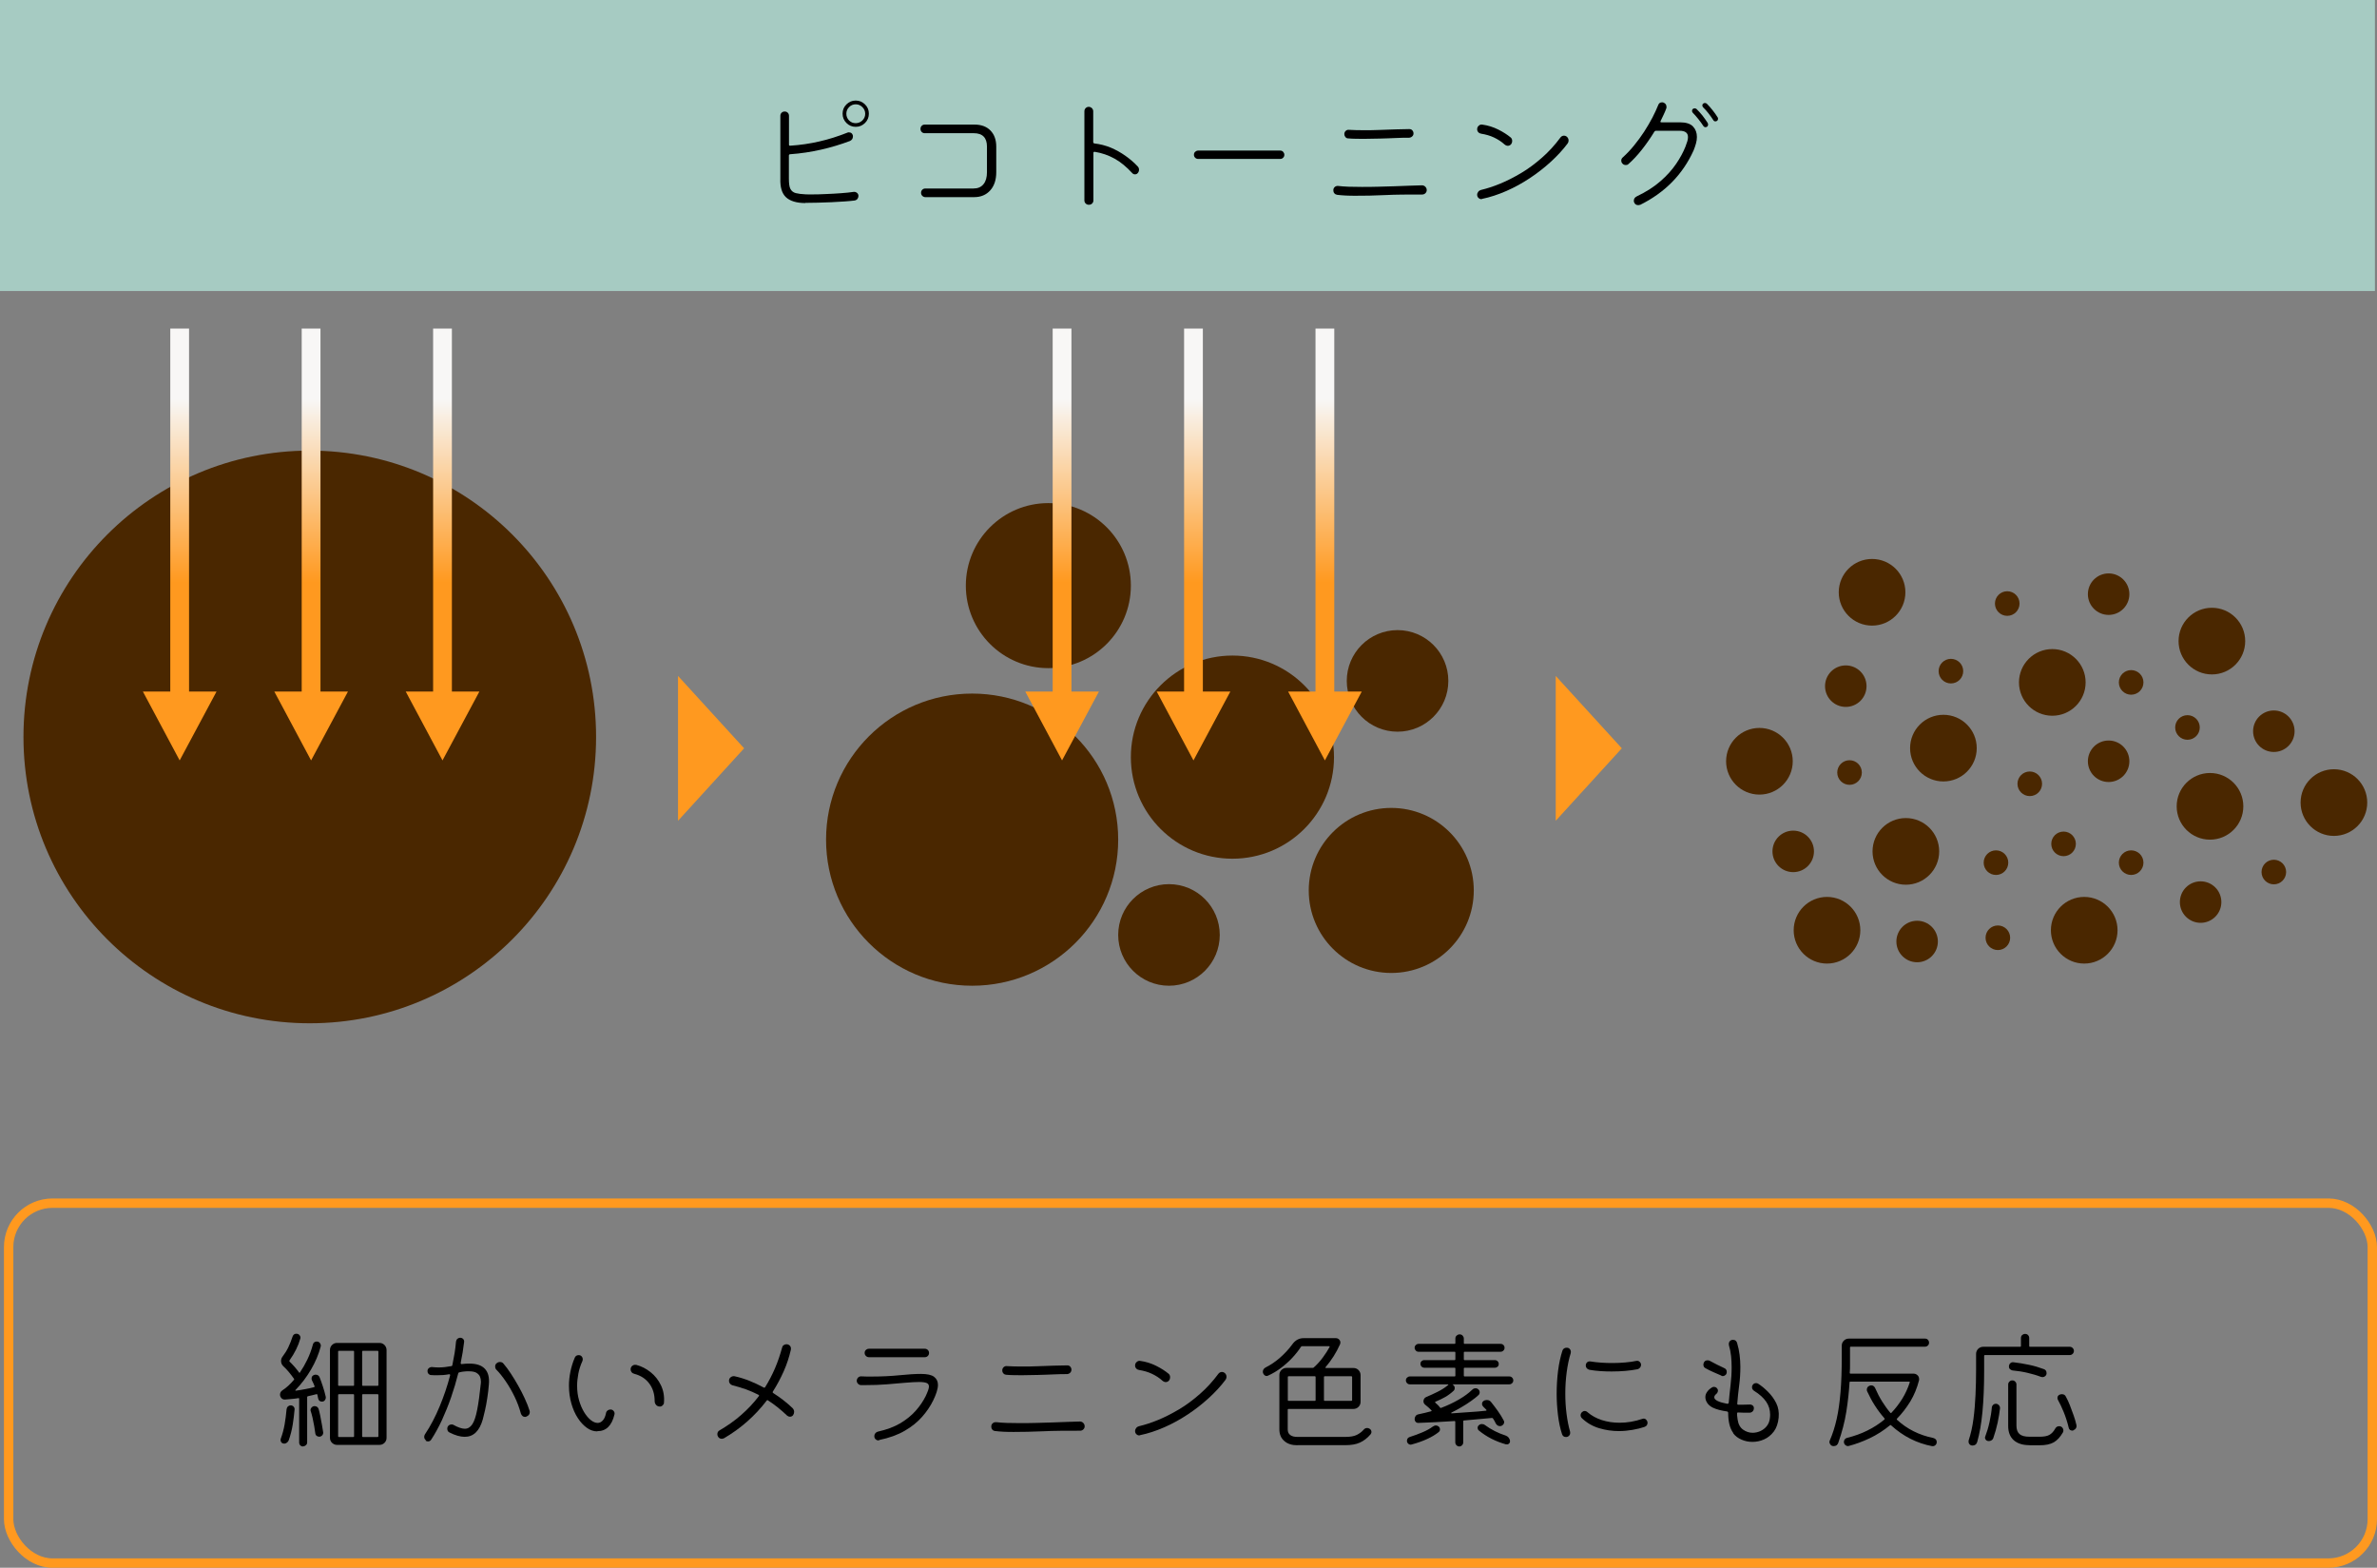 <?xml version="1.0" encoding="UTF-8"?><svg id="_レイヤー_2" xmlns="http://www.w3.org/2000/svg" xmlns:xlink="http://www.w3.org/1999/xlink" viewBox="0 0 253.22 167"><rect x="0" y="0" width="253.22" height="167" fill="#808080" stroke="none"/><defs><style>.cls-1{fill:#ff991f;}.cls-2{fill:#4a2700;}.cls-3{fill:url(#_名称未設定グラデーション_13-6);}.cls-4{fill:url(#_名称未設定グラデーション_13-5);}.cls-5{fill:url(#_名称未設定グラデーション_13-4);}.cls-6{fill:url(#_名称未設定グラデーション_13-3);}.cls-7{fill:url(#_名称未設定グラデーション_13-2);}.cls-8{fill:url(#_名称未設定グラデーション_13);}.cls-9{fill:none;stroke:#ff991f;stroke-miterlimit:10;}.cls-10{fill:#afddd2;opacity:.8;}</style><linearGradient id="_名称未設定グラデーション_13" x1="47.14" y1="35.31" x2="47.14" y2="62.05" gradientUnits="userSpaceOnUse"><stop offset=".27" stop-color="#f8f7f6"/><stop offset="1" stop-color="#ff991f"/></linearGradient><linearGradient id="_名称未設定グラデーション_13-2" x1="33.14" x2="33.14" xlink:href="#_名称未設定グラデーション_13"/><linearGradient id="_名称未設定グラデーション_13-3" x1="19.14" x2="19.14" xlink:href="#_名称未設定グラデーション_13"/><linearGradient id="_名称未設定グラデーション_13-4" x1="141.14" x2="141.14" xlink:href="#_名称未設定グラデーション_13"/><linearGradient id="_名称未設定グラデーション_13-5" x1="127.14" x2="127.14" xlink:href="#_名称未設定グラデーション_13"/><linearGradient id="_名称未設定グラデーション_13-6" x1="113.14" x2="113.14" xlink:href="#_名称未設定グラデーション_13"/></defs><g id="_レイヤー_1-2"><g><g><rect class="cls-10" width="253" height="31"/><g><path d="m85.81,21.63c-.96,0-1.66-.22-2.09-.63-.43-.41-.62-1.07-.59-1.97v-6.69c0-.13.04-.24.13-.33s.2-.13.33-.13.24.04.33.13.13.2.13.33v3.07c0,.08.04.12.13.11,1.07-.07,2.1-.22,3.09-.45.98-.22,1.99-.54,3-.94.03-.02.06-.03.08-.03h.08c.21,0,.34.09.41.28,0,.03.02.06.02.08,0,.03,0,.06,0,.08,0,.22-.11.38-.32.48-.99.37-2.01.68-3.07.92s-2.16.41-3.3.49c-.08,0-.13.06-.13.14v2.45c0,.5.04.87.16,1.1.12.23.31.38.57.45.27.07.61.11,1.03.13.1,0,.21.01.33.01h.37c.45,0,.95-.01,1.49-.04.55-.02,1.08-.05,1.6-.09.52-.04.97-.08,1.34-.14.13-.02.25.02.36.1.11.09.16.2.16.33,0,.12-.04.23-.11.32-.07.09-.18.15-.31.17-.3.04-.66.07-1.09.1-.43.03-.89.06-1.38.08-.49.02-.98.04-1.46.05-.48.01-.92.02-1.32.02Zm5.35-8.12c-.39,0-.72-.14-.99-.41-.27-.27-.41-.6-.41-.99s.13-.71.41-.99c.27-.27.6-.41.99-.41s.71.14.99.41c.28.28.41.6.41.99s-.14.72-.41.99c-.28.27-.6.41-.99.41Zm0-.39c.27,0,.51-.1.71-.29.2-.2.3-.43.3-.71s-.1-.51-.3-.71c-.2-.2-.44-.3-.71-.3s-.52.1-.71.3c-.2.2-.29.44-.29.71s.1.52.29.71c.2.2.43.29.71.29Z"/><path d="m98.58,21c-.13,0-.24-.05-.33-.14-.09-.09-.13-.2-.13-.32,0-.13.04-.24.13-.33.09-.09.2-.13.33-.13h5.12c.47,0,.82-.15,1.07-.46.25-.3.37-.73.37-1.28v-2.72c0-.95-.47-1.43-1.4-1.43h-5.22c-.13,0-.24-.04-.33-.13-.09-.09-.13-.2-.13-.33s.04-.24.13-.33.2-.13.33-.13h5.28c.73,0,1.3.21,1.71.63.41.42.62.99.62,1.72v2.72c0,.81-.21,1.46-.64,1.94-.43.48-1,.72-1.72.72h-5.18Z"/><path d="m115.98,21.81c-.13,0-.24-.05-.33-.14s-.13-.2-.13-.32v-9.49c0-.13.04-.24.13-.34.09-.09.2-.14.33-.14s.24.05.34.14c.09.09.14.21.14.34v3.28c0,.07.04.12.13.14.61.07,1.19.22,1.75.45.56.24,1.08.53,1.57.88.49.35.92.72,1.29,1.12.09.09.14.21.14.35s-.05.26-.14.36c-.07.08-.16.13-.29.13-.11,0-.21-.04-.29-.13-.61-.66-1.23-1.18-1.88-1.54-.65-.36-1.36-.61-2.12-.73h-.03c-.07,0-.11.04-.11.11v5.07c0,.13-.05.24-.14.33s-.21.13-.34.13Z"/><path d="m127.64,16.93c-.12,0-.23-.04-.32-.13-.09-.09-.13-.19-.13-.31,0-.13.04-.24.13-.32s.19-.13.32-.13h8.74c.12,0,.23.04.31.13s.13.19.13.32c0,.12-.04.23-.13.31-.08.09-.19.13-.32.13h-8.74Z"/><path d="m142.44,20.75c-.12-.02-.22-.07-.29-.16-.08-.09-.11-.19-.11-.32,0-.15.05-.27.16-.36.11-.09.24-.12.38-.1.31.04.68.06,1.11.08.43.01.9.02,1.39.02.55,0,1.12,0,1.72-.02.6-.01,1.19-.03,1.76-.05.58-.02,1.12-.04,1.62-.06s.93-.03,1.29-.04c.15,0,.27.05.37.15s.15.22.15.37c0,.12-.05.23-.14.32-.09.09-.21.14-.34.14-1.47,0-2.79,0-3.96.06s-2.19.07-3.09.07c-.38,0-.74,0-1.08-.02s-.66-.04-.96-.08Zm1.16-6.01c-.11,0-.21-.06-.28-.15-.07-.09-.11-.19-.11-.3,0-.14.05-.26.15-.35s.22-.13.35-.11c.48.03,1,.04,1.57.04s1.15,0,1.74-.03c.59-.02,1.15-.04,1.69-.06.54-.02,1.01-.03,1.42-.03.13,0,.24.04.32.13.08.09.13.2.13.33,0,.12-.04.23-.13.31-.09.09-.2.14-.33.15-.4,0-.87,0-1.41.03s-1.11.04-1.7.06c-.59.02-1.17.03-1.73.03-.31,0-.6,0-.88-.01-.28,0-.54-.02-.78-.04Z"/><path d="m160.95,15.39c-.09.09-.2.14-.32.14s-.24-.05-.36-.15c-.32-.29-.69-.53-1.11-.73-.42-.2-.88-.33-1.38-.41-.12-.02-.22-.07-.3-.16-.08-.09-.12-.19-.12-.31,0-.16.06-.29.17-.38.11-.1.23-.14.36-.12.61.08,1.18.26,1.72.53.54.27.98.56,1.33.85.1.09.15.21.15.36s-.05.28-.14.38Zm-3.07,5.81c-.12.03-.24,0-.35-.09-.11-.09-.17-.21-.17-.36,0-.12.04-.23.12-.33.08-.1.18-.16.3-.19.63-.15,1.32-.37,2.04-.67.73-.3,1.47-.68,2.23-1.13s1.49-1,2.21-1.63c.72-.63,1.38-1.35,1.97-2.15.1-.13.23-.2.39-.2.09,0,.19.03.28.1.13.11.2.25.2.42,0,.11-.03.21-.1.31-.5.67-1.1,1.32-1.79,1.95-.69.63-1.43,1.21-2.23,1.74-.8.53-1.63.99-2.5,1.37-.87.38-1.74.67-2.62.85Z"/><path d="m174.7,21.81c-.06.03-.12.04-.18.04-.21,0-.35-.09-.43-.28-.03-.06-.04-.12-.04-.18,0-.21.1-.36.29-.46,1.02-.49,1.87-1.03,2.55-1.63.69-.6,1.24-1.22,1.67-1.85.43-.63.76-1.25.99-1.83.08-.21.15-.41.2-.57s.07-.32.07-.45c0-.45-.3-.67-.9-.67h-2.52c-.06,0-.11.03-.15.08-.41.67-.86,1.32-1.34,1.93-.49.62-.97,1.13-1.44,1.54-.07.07-.15.1-.27.1-.16,0-.29-.06-.38-.18-.08-.09-.11-.19-.11-.29,0-.14.06-.26.18-.36.41-.37.81-.79,1.19-1.26s.74-.95,1.07-1.46c.33-.51.62-1.01.88-1.5.25-.49.46-.94.62-1.34.07-.2.21-.29.41-.29.07,0,.13.01.18.04.2.09.29.24.29.45,0,.08,0,.15-.03.18-.08.21-.16.42-.27.64-.1.22-.21.44-.32.67-.02.04-.03.07-.03.08,0,.05.04.07.11.07h1.96c.66,0,1.13.15,1.41.45.28.3.41.67.41,1.11,0,.22-.03.46-.1.7s-.15.49-.25.73c-1.16,2.57-3.07,4.51-5.73,5.82Zm7.13-8.3s-.08.04-.14.04c-.1,0-.18-.05-.24-.14-.15-.23-.33-.48-.53-.73s-.4-.48-.59-.67c-.06-.06-.08-.13-.08-.21,0-.06.02-.12.07-.18.07-.06.14-.08.21-.08s.13.02.2.07c.21.21.43.44.64.71s.39.53.55.78c.03.06.04.11.04.17,0,.1-.04.18-.13.24Zm1.05-.62s-.08.04-.14.04c-.09,0-.17-.04-.22-.13-.15-.23-.32-.48-.52-.73-.2-.25-.39-.47-.57-.64-.06-.06-.08-.12-.08-.2s.02-.14.07-.18c.07-.06.14-.08.21-.08.07,0,.14.03.2.08.21.21.41.43.61.69.2.25.38.5.54.76.03.04.04.09.04.15,0,.1-.04.18-.13.24Z"/></g><g><circle class="cls-2" cx="33" cy="78.5" r="30.5"/><g><circle class="cls-2" cx="103.56" cy="89.44" r="15.56"/><circle class="cls-2" cx="148.21" cy="94.85" r="8.79"/><circle class="cls-2" cx="124.53" cy="99.59" r="5.41"/><circle class="cls-2" cx="148.88" cy="72.53" r="5.41"/><circle class="cls-2" cx="111.68" cy="62.38" r="8.79"/><circle class="cls-2" cx="131.29" cy="80.65" r="10.82"/></g><circle class="cls-2" cx="199.43" cy="63.09" r="3.55"/><circle class="cls-2" cx="235.63" cy="68.29" r="3.55"/><circle class="cls-2" cx="248.63" cy="85.49" r="3.55"/><circle class="cls-2" cx="203.03" cy="90.69" r="3.55"/><circle class="cls-2" cx="207.03" cy="79.69" r="3.55"/><circle class="cls-2" cx="218.63" cy="72.69" r="3.55"/><circle class="cls-2" cx="187.43" cy="81.09" r="3.55"/><circle class="cls-2" cx="194.63" cy="99.09" r="3.55"/><circle class="cls-2" cx="235.43" cy="85.89" r="3.55"/><circle class="cls-2" cx="224.63" cy="81.09" r="2.21"/><circle class="cls-2" cx="196.63" cy="73.09" r="2.21"/><circle class="cls-2" cx="197.03" cy="82.29" r="1.31"/><circle class="cls-2" cx="207.83" cy="71.49" r="1.31"/><circle class="cls-2" cx="233.03" cy="77.49" r="1.31"/><circle class="cls-2" cx="227.03" cy="91.89" r="1.31"/><circle class="cls-2" cx="219.83" cy="89.89" r="1.31"/><circle class="cls-2" cx="212.83" cy="99.89" r="1.31"/><circle class="cls-2" cx="212.63" cy="91.89" r="1.31"/><circle class="cls-2" cx="216.23" cy="83.49" r="1.31"/><circle class="cls-2" cx="213.83" cy="64.29" r="1.31"/><circle class="cls-2" cx="227.03" cy="72.69" r="1.31"/><circle class="cls-2" cx="242.23" cy="92.89" r="1.31"/><circle class="cls-2" cx="191.03" cy="90.69" r="2.21"/><circle class="cls-2" cx="204.23" cy="100.29" r="2.21"/><circle class="cls-2" cx="234.43" cy="96.09" r="2.21"/><circle class="cls-2" cx="242.23" cy="77.89" r="2.21"/><circle class="cls-2" cx="224.63" cy="63.29" r="2.21"/><circle class="cls-2" cx="222.03" cy="99.09" r="3.55"/><polygon class="cls-1" points="79.27 79.71 72.23 87.43 72.23 72 79.27 79.71"/><polygon class="cls-1" points="172.77 79.71 165.73 87.43 165.73 72 172.77 79.71"/></g><g><polygon class="cls-8" points="48.14 73.66 48.14 35 46.14 35 46.14 73.66 43.22 73.66 47.14 81 51.07 73.66 48.14 73.66"/><polygon class="cls-7" points="34.14 73.66 34.14 35 32.14 35 32.14 73.66 29.22 73.66 33.14 81 37.07 73.66 34.14 73.66"/><polygon class="cls-6" points="20.14 73.66 20.14 35 18.14 35 18.14 73.66 15.22 73.66 19.14 81 23.07 73.66 20.14 73.66"/></g><g><polygon class="cls-5" points="142.14 73.66 142.14 35 140.14 35 140.14 73.66 137.22 73.66 141.14 81 145.07 73.66 142.14 73.66"/><polygon class="cls-4" points="128.14 73.66 128.14 35 126.14 35 126.14 73.66 123.22 73.66 127.14 81 131.07 73.66 128.14 73.66"/><polygon class="cls-3" points="114.14 73.66 114.14 35 112.14 35 112.14 73.66 109.22 73.66 113.14 81 117.07 73.66 114.14 73.66"/></g></g><g><path d="m32.29,154.08c-.12,0-.22-.04-.3-.12s-.12-.18-.12-.3v-4.65c0-.07-.03-.1-.08-.08-.24.04-.49.07-.73.09-.24.02-.48.04-.7.06-.16,0-.29-.04-.38-.15-.1-.11-.15-.23-.15-.37,0-.19.08-.34.25-.46.42-.27.83-.64,1.23-1.12.04-.04.04-.07.01-.11-.17-.24-.35-.48-.55-.72-.2-.24-.39-.44-.58-.61-.17-.16-.25-.35-.25-.57,0-.18.06-.34.17-.48.23-.3.44-.63.61-.99.17-.36.32-.73.44-1.11.07-.21.2-.32.41-.32.15,0,.27.06.35.17.08.11.11.23.07.35-.11.39-.26.78-.45,1.16s-.42.77-.7,1.16c-.03.05-.02.09.01.13.16.15.32.32.5.52.17.2.34.4.5.62.04.08.07.08.11,0,.28-.41.54-.86.78-1.36s.44-1.03.59-1.6c.02-.1.07-.18.15-.24.08-.06.17-.08.26-.08.15,0,.27.06.35.18.08.12.11.24.07.37-.22.82-.56,1.63-1.02,2.42-.46.79-1.01,1.52-1.65,2.18-.03.03-.04.05-.02.07.01.02.04.02.08.01.34-.05.68-.1,1.02-.17.34-.06.64-.13.88-.2.06,0,.07-.05.06-.11-.05-.12-.09-.23-.14-.33-.05-.1-.09-.19-.14-.29-.03-.06-.04-.11-.04-.17,0-.2.08-.33.25-.39.06-.03.12-.04.18-.04.21,0,.36.1.43.29.11.28.23.6.34.95.12.35.22.72.31,1.11.02.12,0,.24-.08.35-.07.11-.18.17-.32.17-.22,0-.36-.11-.41-.34l-.08-.39c0-.06-.05-.07-.11-.06-.14.04-.29.07-.44.11-.15.04-.31.08-.47.11-.05.02-.07.05-.07.08v4.83c0,.12-.04.22-.13.3s-.18.12-.29.12Zm-2.02-.31c-.12,0-.21-.04-.28-.11-.07-.08-.1-.16-.1-.25,0-.06,0-.1.01-.13.19-.51.33-1.03.42-1.55.09-.52.16-1.06.21-1.63.02-.12.07-.22.15-.29s.18-.11.28-.11c.13,0,.24.05.32.14.08.09.12.2.1.32-.05.52-.11,1.06-.2,1.61-.09.55-.23,1.11-.43,1.67-.04.09-.1.17-.2.24-.09.07-.19.1-.29.1Zm3.77-.73c-.1,0-.2-.02-.29-.08-.09-.06-.14-.15-.16-.27-.02-.19-.06-.43-.11-.74-.06-.31-.12-.61-.18-.91-.07-.3-.13-.52-.18-.67-.03-.06-.04-.11-.04-.17,0-.1.04-.2.13-.29s.19-.13.31-.13c.09,0,.18.03.26.08.08.06.13.13.16.22.05.15.1.38.17.7.06.32.13.64.18.96s.1.58.13.78c.03.12,0,.23-.06.33-.07.1-.17.16-.3.19Zm1.86.87c-.21,0-.38-.08-.53-.22-.15-.15-.22-.33-.22-.53v-9.35c0-.21.07-.39.22-.54s.33-.22.53-.22h4.52c.21,0,.39.07.54.22.14.15.22.32.22.54v9.35c0,.21-.07.38-.22.53-.15.15-.33.22-.54.22h-4.52Zm.2-6.29h1.54c.06,0,.08-.03.08-.08v-3.57c0-.06-.03-.08-.08-.08h-1.54c-.06,0-.08.03-.08.08v3.57c0,.06.03.08.08.08Zm0,5.45h1.54c.06,0,.08-.03.08-.08v-4.4c0-.06-.03-.08-.08-.08h-1.54c-.06,0-.08.03-.08.08v4.4c0,.06.03.08.08.08Zm2.56-5.45h1.57c.06,0,.08-.03.08-.08v-3.57c0-.06-.03-.08-.08-.08h-1.57c-.06,0-.08.03-.08.08v3.57c0,.06.03.08.08.08Zm0,5.45h1.57c.06,0,.08-.03.08-.08v-4.4c0-.06-.03-.08-.08-.08h-1.57c-.06,0-.08.03-.08.08v4.4c0,.06.03.08.08.08Z"/><path d="m45.37,153.41c-.12-.08-.18-.21-.18-.36,0-.07.02-.16.07-.25.61-.91,1.13-1.91,1.58-3,.45-1.08.82-2.18,1.11-3.29,0,0,0-.02,0-.02,0,0,0-.01,0-.02,0-.07-.04-.1-.13-.08-.21.04-.41.06-.6.08-.2.01-.4.02-.62.02-.11,0-.22,0-.34,0-.11,0-.23-.01-.36-.02-.09,0-.18-.05-.25-.13-.08-.08-.11-.18-.11-.29,0-.13.05-.24.15-.32.1-.08.22-.12.35-.11.25.03.49.04.71.04.41,0,.85-.05,1.33-.14.07,0,.1-.05.11-.11.09-.44.17-.87.24-1.28.06-.42.12-.82.15-1.23.02-.12.07-.22.15-.29.08-.07.18-.11.3-.11.13,0,.24.05.32.14.08.09.11.2.09.32-.04.35-.09.72-.15,1.08s-.14.74-.21,1.13v.03c0,.08.04.11.13.1.14-.02.28-.03.41-.04.13,0,.26-.01.38-.01.75,0,1.3.18,1.65.55s.5.92.43,1.67c-.04.48-.09.96-.17,1.45-.07.49-.16.94-.25,1.34-.09.4-.17.71-.23.94-.35,1.23-.99,1.85-1.92,1.85-.47,0-1.01-.15-1.62-.46-.16-.07-.24-.21-.24-.41,0-.14.05-.25.14-.33.09-.08.2-.12.31-.12.04,0,.07,0,.1.01.03,0,.07.02.11.04.49.27.9.41,1.2.41.33,0,.59-.16.8-.47.21-.31.38-.82.52-1.53.14-.71.27-1.64.39-2.81,0-.04.01-.08.01-.12v-.12c0-.16-.03-.32-.09-.48-.06-.16-.18-.3-.37-.42s-.47-.17-.85-.17c-.13,0-.28,0-.44.02-.16.01-.34.04-.53.09-.07,0-.12.05-.14.13-.21.84-.46,1.68-.75,2.52s-.62,1.65-.97,2.42c-.36.77-.74,1.47-1.16,2.11-.08.12-.19.18-.34.18-.08,0-.17-.03-.25-.08Zm10.71-2.51c-.06.02-.1.03-.14.03-.1,0-.2-.03-.28-.1-.08-.07-.14-.16-.17-.26-.17-.62-.39-1.21-.67-1.79-.28-.58-.59-1.12-.93-1.62s-.68-.93-1.03-1.28c-.07-.08-.11-.19-.11-.32,0-.15.05-.26.15-.34.1-.09.22-.14.36-.14.16,0,.29.06.38.18.25.29.51.64.78,1.05s.53.84.79,1.3c.26.46.49.91.7,1.37.21.46.38.88.5,1.27.02.08.03.13.03.15,0,.23-.12.4-.36.49Z"/><path d="m63.61,152.47c-.36,0-.73-.12-1.08-.37s-.68-.59-.97-1.04c-.29-.44-.52-.96-.69-1.55-.17-.59-.26-1.23-.26-1.91,0-.48.05-.96.15-1.46.1-.5.25-1.01.47-1.52.08-.18.22-.27.41-.27.13,0,.24.04.32.13.08.09.12.19.12.31,0,.06-.01.12-.04.2-.21.46-.35.91-.43,1.34-.08.44-.13.86-.13,1.27,0,.57.07,1.09.21,1.57.14.48.32.9.54,1.26.22.36.46.64.71.84s.5.3.73.3c.2,0,.37-.08.53-.25.16-.16.28-.42.35-.76.02-.13.07-.23.17-.31.09-.07.2-.11.31-.11.14,0,.25.05.34.16.09.11.12.23.09.36-.28,1.2-.89,1.79-1.82,1.79Zm6.65-2.65c-.15,0-.27-.06-.37-.17-.1-.12-.15-.25-.15-.41,0-.73-.19-1.35-.57-1.86-.38-.51-.91-.86-1.6-1.04-.12-.03-.22-.09-.29-.18-.07-.09-.1-.19-.1-.29,0-.15.05-.27.15-.36.1-.09.21-.13.33-.13.06,0,.1,0,.13.01.54.14,1.04.4,1.51.77s.84.84,1.11,1.4.38,1.19.32,1.88c0,.1-.06.19-.15.27s-.19.12-.31.12Z"/><path d="m77.11,153.2c-.07.04-.13.06-.21.06-.19,0-.33-.08-.42-.25-.04-.07-.06-.14-.06-.24,0-.19.08-.32.24-.41.84-.49,1.61-1.03,2.3-1.64.7-.61,1.32-1.27,1.87-1.99.02-.02.03-.05.03-.08,0-.05-.02-.07-.07-.08-.41-.21-.84-.4-1.3-.57-.46-.16-.94-.31-1.46-.44-.11-.03-.2-.09-.27-.18-.07-.09-.1-.18-.1-.29,0-.18.07-.31.2-.4.13-.09.27-.12.41-.09.53.12,1.06.28,1.58.49.52.21,1.01.44,1.49.7.04.02.07.03.08.03.04,0,.07-.02.1-.07.39-.63.74-1.3,1.04-2s.55-1.44.76-2.21c.02-.1.07-.19.16-.25s.18-.1.29-.1c.15,0,.27.05.36.14.09.09.13.2.13.32,0,.06,0,.1-.01.13-.18.78-.43,1.55-.76,2.29-.33.74-.71,1.46-1.15,2.15-.02.04-.03.06-.03.07,0,.05.03.08.08.11.77.49,1.44,1.02,2.03,1.58.12.12.18.26.18.42,0,.12-.04.23-.11.34-.08.11-.2.17-.34.17-.1,0-.2-.04-.29-.11-.68-.65-1.36-1.19-2.03-1.62-.07-.06-.12-.05-.17.03-.61.8-1.3,1.54-2.07,2.22-.77.68-1.6,1.27-2.49,1.79Z"/><path d="m93.66,153.42c-.13.03-.25,0-.36-.09s-.16-.21-.16-.36c0-.1.03-.2.1-.29.07-.09.16-.15.27-.18.94-.21,1.75-.51,2.41-.9.66-.4,1.21-.85,1.65-1.35s.78-1.01,1.04-1.53c.1-.22.19-.42.25-.59s.1-.31.1-.43c0-.19-.08-.31-.24-.38-.16-.07-.43-.11-.81-.11s-.86.03-1.47.08c-.61.06-1.27.11-1.99.17s-1.44.08-2.17.08c-.09,0-.19,0-.28,0-.09,0-.19,0-.29,0-.12,0-.23-.06-.31-.15-.09-.09-.13-.19-.13-.31,0-.13.05-.24.14-.34.09-.09.21-.14.35-.13.19,0,.37.02.56.02.19,0,.37,0,.55,0,1.07,0,2.06-.05,2.95-.14.9-.09,1.66-.14,2.28-.14.67,0,1.14.1,1.41.31.27.21.41.49.41.85,0,.23-.05.49-.14.77-.09.28-.21.57-.36.88-.29.6-.68,1.18-1.17,1.74-.49.56-1.11,1.07-1.86,1.5-.75.44-1.66.77-2.73.99Zm-1.09-8.85c-.12,0-.23-.04-.32-.13-.09-.09-.14-.19-.14-.32,0-.13.04-.24.13-.32.09-.08.2-.13.33-.13h5.94c.13,0,.24.04.33.13s.13.19.13.32c0,.12-.04.23-.13.32-.09.09-.2.13-.33.13h-5.94Z"/><path d="m106,152.44c-.12-.02-.22-.07-.29-.16-.08-.09-.11-.19-.11-.32,0-.15.05-.27.16-.36.11-.09.24-.12.38-.11.31.04.68.06,1.11.08.43.01.9.02,1.39.02.55,0,1.12,0,1.72-.02.6-.01,1.18-.03,1.76-.05.58-.02,1.12-.04,1.62-.06.5-.02.93-.03,1.29-.04.15,0,.27.05.37.15.1.1.15.22.15.37,0,.12-.05.23-.14.32-.09.09-.21.14-.34.14-1.47,0-2.79,0-3.96.06-1.16.05-2.19.07-3.09.07-.38,0-.74,0-1.08-.02s-.66-.04-.96-.08Zm1.16-6.01c-.11,0-.21-.06-.28-.15-.08-.09-.11-.19-.11-.3,0-.14.05-.26.15-.35.1-.09.22-.13.35-.11.48.03,1,.04,1.57.04s1.15,0,1.74-.03,1.15-.04,1.69-.06,1.01-.03,1.42-.03c.13,0,.24.04.32.13.08.09.13.2.13.33,0,.12-.04.23-.13.32-.09.09-.2.14-.33.15-.4,0-.87,0-1.41.03s-1.11.04-1.7.06c-.59.02-1.17.03-1.73.03-.31,0-.6,0-.88-.01-.28,0-.54-.02-.78-.04Z"/><path d="m124.51,147.08c-.09.09-.2.14-.32.14s-.24-.05-.36-.15c-.32-.29-.69-.53-1.11-.73-.42-.2-.88-.33-1.38-.41-.12-.02-.22-.07-.3-.16-.08-.09-.12-.19-.12-.31,0-.16.06-.29.17-.38.11-.1.23-.14.36-.12.61.08,1.18.26,1.72.53.54.27.98.56,1.33.85.1.09.15.21.15.36s-.05.28-.14.38Zm-3.07,5.81c-.12.03-.24,0-.35-.09-.11-.09-.17-.21-.17-.36,0-.12.04-.23.12-.33.08-.1.18-.16.3-.19.63-.15,1.32-.37,2.04-.67.73-.3,1.47-.68,2.23-1.13s1.49-1,2.21-1.63c.72-.63,1.38-1.35,1.97-2.15.1-.13.23-.2.39-.2.09,0,.19.03.28.1.13.11.2.25.2.42,0,.11-.03.21-.1.31-.5.67-1.1,1.32-1.79,1.95-.69.63-1.43,1.21-2.23,1.74s-1.63.99-2.5,1.37-1.74.67-2.62.85Z"/><path d="m138.22,153.95c-.6,0-1.07-.15-1.41-.46-.35-.3-.52-.72-.52-1.24v-5.78c0-.21.07-.39.22-.54.15-.14.33-.22.53-.22h2.81s.07-.01.1-.04c.35-.32.68-.67.97-1.07.29-.4.53-.76.71-1.1.04-.06.02-.1-.06-.1h-2.87s-.08.02-.11.06c-.24.38-.55.77-.91,1.16-.36.39-.77.75-1.2,1.08s-.9.61-1.39.83c-.06.03-.11.04-.15.04-.1,0-.2-.04-.28-.13s-.13-.19-.13-.32c0-.19.09-.34.28-.45.54-.27,1.06-.62,1.55-1.05.49-.43.93-.9,1.3-1.41.32-.45.72-.67,1.22-.67h3.42c.14,0,.26.05.35.14.09.09.14.2.14.32,0,.06-.01.12-.04.2-.41.91-.92,1.71-1.53,2.42-.05.07-.03.1.06.1h2.9c.21,0,.39.07.54.22.14.15.22.32.22.54v2.84c0,.21-.07.39-.22.54-.14.14-.32.22-.54.22h-6.92c-.06,0-.08.03-.08.08v2.11c0,.26.09.46.27.59.18.14.44.2.76.2h5.1c.53,0,.95-.07,1.24-.22.29-.15.53-.33.72-.55.1-.12.23-.18.38-.18.08,0,.17.03.25.08.13.08.2.2.2.35,0,.08-.03.17-.1.25-.34.4-.72.69-1.14.88s-.94.27-1.55.27h-5.1Zm-.95-4.73h2.8c.06,0,.08-.03.08-.08v-2.46c0-.06-.03-.08-.08-.08h-2.8c-.06,0-.08.03-.08.08v2.46c0,.06.03.08.08.08Zm3.85,0h2.84c.06,0,.08-.03.08-.08v-2.46c0-.06-.03-.08-.08-.08h-2.84c-.06,0-.08.03-.08.08v2.46c0,.06.03.08.08.08Z"/><path d="m155.48,154.08c-.12,0-.23-.04-.32-.13-.09-.09-.13-.19-.13-.32v-2.18c0-.06-.03-.08-.08-.08-.69.05-1.37.09-2.03.12-.66.03-1.27.06-1.82.08-.13,0-.23-.04-.3-.13-.07-.08-.1-.18-.1-.28,0-.11.04-.22.1-.32.07-.1.17-.16.32-.19.22-.05.45-.1.67-.15.22-.05.44-.11.66-.17.07-.02.08-.06.03-.11-.1-.1-.21-.21-.32-.31-.11-.1-.23-.2-.35-.29-.11-.1-.17-.22-.17-.36,0-.1.03-.19.08-.27.05-.08.12-.14.22-.18.38-.16.78-.34,1.2-.55s.77-.43,1.06-.67l.04-.03c.08-.06.07-.1-.03-.1h-4.02c-.12,0-.22-.04-.3-.13-.08-.08-.12-.18-.12-.29,0-.12.04-.22.13-.3s.18-.12.29-.12h4.77c.06,0,.08-.03.08-.08v-.77c0-.06-.03-.08-.08-.08h-3.23c-.11,0-.21-.04-.29-.12-.08-.08-.12-.18-.12-.29,0-.12.04-.22.12-.29.08-.07.17-.11.29-.11h3.23c.06,0,.08-.03.08-.08v-.73c0-.06-.03-.08-.08-.08h-3.84c-.12,0-.22-.04-.3-.13s-.12-.18-.12-.29c0-.12.04-.22.13-.3.08-.08.18-.12.29-.12h3.84c.06,0,.08-.03.08-.08v-.48c0-.13.04-.24.13-.32s.19-.13.32-.13c.13,0,.24.04.32.13s.13.19.13.32v.48c0,.06.03.08.08.08h3.84c.12,0,.22.04.3.12.08.08.12.18.12.3,0,.11-.04.21-.12.29s-.18.13-.3.13h-3.84c-.06,0-.08.03-.08.08v.73c0,.06.03.08.08.08h3.23c.11,0,.21.04.29.12s.12.17.12.29c0,.12-.04.22-.12.29-.08.07-.17.11-.29.11h-3.23c-.06,0-.08.03-.08.08v.77c0,.06.03.08.08.08h4.77c.12,0,.22.04.3.13.08.08.12.18.12.29,0,.12-.04.22-.13.3-.08.08-.18.12-.29.12h-5.91s-.07,0-.1,0c-.03,0-.04.01-.03.02.02,0,.04.03.07.06.1.08.15.18.15.32,0,.11-.04.21-.11.28-.29.27-.59.49-.9.67-.31.17-.65.34-1.04.5-.06.03-.06.06-.01.11.1.08.19.17.27.25s.16.17.23.27c.03.04.06.05.11.03.69-.26,1.32-.56,1.89-.89s1.05-.68,1.44-1.06c.09-.09.21-.14.34-.14.12,0,.22.04.29.11.1.08.15.19.15.32,0,.11-.04.21-.11.28-.21.2-.47.41-.8.64-.33.23-.67.46-1.04.67-.36.21-.71.4-1.04.56-.04.02-.05.04-.05.06,0,.02.03.03.06.03.6-.05,1.22-.09,1.86-.13.64-.04,1.24-.09,1.78-.15.08-.02.09-.06.04-.11-.1-.11-.21-.22-.32-.32-.08-.08-.13-.18-.13-.29,0-.13.05-.23.15-.31.12-.08.24-.11.36-.11.19,0,.34.07.45.21.22.27.46.59.72.95s.47.71.64,1.04c.03.06.04.11.04.15,0,.1-.04.2-.13.29s-.19.14-.32.14c-.2,0-.34-.1-.45-.29-.04-.09-.08-.18-.13-.26-.05-.08-.11-.17-.16-.26-.03-.04-.07-.06-.11-.06-.45.04-.92.08-1.43.13s-1.02.09-1.55.14c-.06,0-.08.03-.08.08v2.24c0,.12-.04.23-.13.32-.08.09-.19.13-.32.13Zm-5.1-.21c-.12.04-.24.01-.34-.07s-.16-.19-.16-.32c0-.22.12-.37.35-.43.42-.13.85-.29,1.3-.48.45-.19.81-.39,1.09-.6.11-.08.23-.13.35-.13.1,0,.2.04.29.11.09.08.14.19.14.32,0,.1-.04.19-.13.27-.32.26-.73.51-1.23.74-.5.23-1.06.43-1.67.59Zm10.07-.01c-1.14-.32-2.11-.82-2.93-1.5-.08-.08-.11-.16-.11-.27,0-.11.04-.2.13-.27.08-.08.19-.13.32-.13.12,0,.23.03.32.1.68.5,1.42.87,2.23,1.13.13.05.24.13.32.24.08.11.13.23.13.36,0,.11-.04.2-.13.27-.08.07-.18.08-.28.06Z"/><path d="m166.82,153.07c-.21,0-.35-.1-.42-.31-.2-.61-.34-1.28-.43-2.03-.09-.75-.14-1.5-.14-2.27,0-.83.05-1.64.15-2.44.1-.8.26-1.51.46-2.14.03-.1.09-.18.17-.24.09-.06.18-.08.29-.08.13,0,.24.04.32.13s.12.19.12.31c0,.06,0,.1-.01.13-.19.6-.33,1.27-.43,2.02-.1.75-.15,1.51-.15,2.29,0,.73.04,1.44.13,2.14s.21,1.34.38,1.92c0,.03.01.07.01.13,0,.12-.04.23-.13.31-.08.09-.19.13-.32.13Zm8.39-1.08c-.39.13-.82.24-1.3.32-.47.08-.95.13-1.45.13-.71,0-1.41-.1-2.11-.31-.7-.21-1.3-.56-1.83-1.06-.09-.09-.14-.2-.14-.32s.05-.23.14-.32c.08-.08.18-.13.28-.13.12,0,.23.04.32.13.43.37.94.65,1.53.84.59.19,1.22.28,1.88.28.39,0,.79-.03,1.2-.1.41-.07.82-.17,1.22-.31.06-.02.1-.03.14-.03.11,0,.21.04.29.13s.13.19.13.32c0,.21-.11.36-.32.43Zm-5.91-6.09c-.1-.02-.19-.07-.26-.15-.07-.08-.11-.18-.11-.28,0-.15.05-.27.14-.35.09-.08.21-.12.34-.1.37.06.76.1,1.16.13s.8.04,1.2.04c.47,0,.92-.02,1.36-.06.44-.04.84-.09,1.2-.17.13-.02.25.01.34.1s.15.19.15.32c0,.1-.03.2-.1.29-.07.09-.16.15-.27.18-.81.16-1.74.24-2.77.24-.4,0-.8-.01-1.2-.04-.4-.03-.79-.07-1.18-.14Z"/><path d="m183.38,146.53c-.23-.1-.51-.22-.83-.36-.32-.14-.6-.28-.85-.42-.16-.07-.24-.21-.24-.39,0-.08.02-.16.07-.25.07-.14.2-.21.38-.21.09,0,.17.02.24.06.49.27.99.52,1.51.76.2.08.29.21.29.42,0,.13-.04.24-.13.32-.09.08-.18.12-.29.12-.05,0-.1,0-.15-.03Zm1.27,6.13c-.21-.3-.35-.63-.43-.99-.08-.36-.12-.76-.12-1.18,0-.07-.04-.12-.11-.14-.65-.09-1.16-.23-1.53-.41-.26-.13-.46-.3-.59-.5s-.2-.4-.2-.61.06-.39.19-.57c.13-.19.31-.35.55-.49.06-.03.11-.04.17-.04.16,0,.29.07.38.22.02.03.03.06.04.08,0,.03.01.06.01.1,0,.13-.06.25-.17.35-.15.12-.22.24-.22.36,0,.15.12.28.37.4.25.12.59.21,1.01.29h.03c.07,0,.11-.04.13-.11.05-.58.11-1.19.19-1.84.08-.65.12-1.3.12-1.95,0-.39-.02-.78-.06-1.18-.04-.39-.12-.78-.23-1.16,0-.03-.01-.07-.01-.13,0-.12.04-.23.12-.31.08-.09.19-.13.34-.13.21,0,.35.11.42.32.13.44.22.87.27,1.29.05.42.08.84.08,1.25,0,.69-.04,1.36-.13,2.02s-.15,1.29-.2,1.9v.03c0,.07.04.1.11.1.08,0,.17,0,.25,0,.08,0,.17,0,.25,0,.12,0,.25,0,.38-.01s.26-.01.39-.01c.1,0,.19.04.27.11.08.07.12.16.12.27,0,.14-.04.26-.13.35s-.2.14-.33.14c-.21,0-.42,0-.62,0-.2,0-.39-.01-.58-.02h-.03c-.08,0-.11.04-.1.13,0,.1,0,.21.02.32s.03.21.04.31c.07.49.27.84.57,1.06.31.22.65.34,1.02.34.28,0,.55-.06.81-.17.26-.12.49-.28.67-.5.19-.22.3-.48.35-.78.03-.17.04-.33.04-.49,0-.5-.14-.96-.42-1.37s-.71-.8-1.29-1.16c-.15-.1-.22-.23-.22-.39,0-.09.02-.16.06-.21.08-.15.21-.22.38-.22.08,0,.14.02.21.06.35.22.7.51,1.05.86.35.35.65.75.88,1.21.23.46.31.97.26,1.54-.06.61-.23,1.1-.51,1.48-.29.38-.63.66-1.03.84s-.82.27-1.25.27-.8-.08-1.17-.24c-.37-.16-.66-.38-.88-.67Z"/><path d="m205.85,154.05c-1.64-.31-3.11-1.05-4.4-2.23-.04-.04-.08-.04-.11,0-.68.56-1.4,1.02-2.16,1.38s-1.5.63-2.22.82c-.12.04-.24.01-.36-.08-.12-.09-.17-.21-.17-.36,0-.1.03-.19.1-.27.07-.08.14-.13.24-.15.77-.19,1.5-.45,2.16-.78.67-.33,1.27-.72,1.81-1.17.05-.05.05-.09.01-.13-.36-.41-.7-.86-1.01-1.34-.31-.48-.58-.99-.83-1.53-.03-.06-.04-.11-.04-.17,0-.21.1-.36.29-.43.06-.03.12-.04.18-.04.19,0,.33.1.42.29.22.51.47.99.74,1.42.27.43.56.84.88,1.21.05.05.08.05.11,0,.44-.46.82-.96,1.16-1.5.33-.54.59-1.11.79-1.72.02-.07,0-.1-.07-.1h-6.26c-.06,0-.08.03-.08.08-.06.99-.17,2.03-.34,3.11-.17,1.08-.46,2.19-.86,3.33-.08.23-.24.35-.49.35-.13,0-.24-.04-.32-.13-.08-.09-.13-.19-.13-.3,0-.07.01-.13.04-.18.3-.68.54-1.44.73-2.28.19-.84.32-1.8.41-2.87.09-1.07.13-2.3.13-3.67v-1.26c0-.21.07-.39.22-.54s.33-.22.53-.22h8.12c.13,0,.24.04.31.13.08.08.12.19.12.31,0,.11-.04.21-.12.29-.08.08-.18.13-.31.13h-7.91c-.06,0-.08.03-.08.08v1.88c0,.27,0,.55-.03.83,0,.06.03.08.08.08h6.71c.17,0,.31.06.43.17.12.11.17.25.17.41v.07s0,.05-.01.07c-.21.82-.52,1.57-.93,2.25-.42.68-.89,1.29-1.42,1.83-.03.05-.03.08,0,.11,1.07.99,2.37,1.64,3.89,1.95.23.07.35.21.35.43,0,.13-.05.24-.15.33-.1.09-.21.12-.34.1Z"/><path d="m210.12,153.98c-.11,0-.21-.04-.29-.12-.08-.08-.12-.18-.12-.3,0-.06,0-.1.01-.13.23-.69.4-1.45.51-2.28.11-.83.18-1.69.22-2.58s.06-1.75.06-2.6v-1.75c0-.21.08-.39.22-.54.15-.14.33-.22.53-.22h3.95c.06,0,.08-.03.08-.08v-.85c0-.13.04-.24.13-.32.09-.08.19-.12.31-.12.13,0,.24.04.32.13.08.08.12.19.12.31v.85c0,.06.03.08.08.08h4.24c.12,0,.22.04.31.13s.13.19.13.31-.04.22-.13.31-.19.13-.31.13h-9.04c-.06,0-.08.03-.08.08v1.55c0,1.69-.06,3.16-.18,4.42s-.31,2.33-.56,3.21c-.07.25-.25.38-.52.38Zm1.62-.49c-.08-.02-.15-.06-.2-.13-.05-.07-.08-.14-.08-.21,0-.04,0-.08.03-.14.18-.47.33-.97.45-1.52.12-.55.21-1.08.25-1.6.02-.1.07-.19.15-.26.08-.07.17-.1.27-.1.13,0,.24.05.33.15.09.1.13.21.12.34-.05.43-.13.93-.25,1.51-.12.57-.28,1.12-.46,1.64-.04.12-.11.21-.23.27-.12.06-.24.08-.37.05Zm4.45.45c-.72,0-1.27-.18-1.67-.53-.39-.35-.59-.86-.59-1.51v-4.42c0-.12.04-.22.13-.31s.19-.13.31-.13.22.04.31.13.13.19.13.31v4.38c0,.41.11.71.33.9.22.19.57.28,1.06.28h1.09c.44,0,.78-.06,1.02-.19.24-.13.46-.36.64-.69.09-.16.23-.24.41-.24.14,0,.25.05.33.14.08.09.12.2.12.31,0,.04,0,.07-.01.1,0,.03-.02.07-.04.11-.28.49-.61.85-.98,1.06-.37.21-.87.31-1.48.31h-1.09Zm1.25-7.27c-.47-.18-.96-.32-1.47-.44-.51-.12-1.04-.2-1.58-.25-.1-.02-.19-.07-.27-.14-.08-.07-.11-.16-.11-.27,0-.15.05-.27.15-.36.1-.09.21-.12.34-.1.53.06,1.08.15,1.65.27s1.1.28,1.58.46c.2.07.29.22.29.43,0,.12-.04.22-.13.3s-.19.12-.31.12c-.03,0-.08,0-.15-.03Zm3.43,5.71s-.07.01-.11.01c-.09,0-.17-.03-.25-.08-.07-.06-.11-.13-.13-.22-.15-.62-.33-1.18-.54-1.69s-.41-.93-.59-1.25c-.05-.08-.07-.15-.07-.24,0-.16.07-.27.21-.34.08-.04.16-.06.25-.06.21,0,.35.08.43.25.15.26.29.57.43.92.14.35.27.72.4,1.08s.23.71.3,1.03c.03.12.01.24-.05.34s-.16.18-.29.23Z"/></g><rect class="cls-9" x=".92" y="128.16" width="251.8" height="38.34" rx="4.68" ry="4.68"/></g></g></svg>